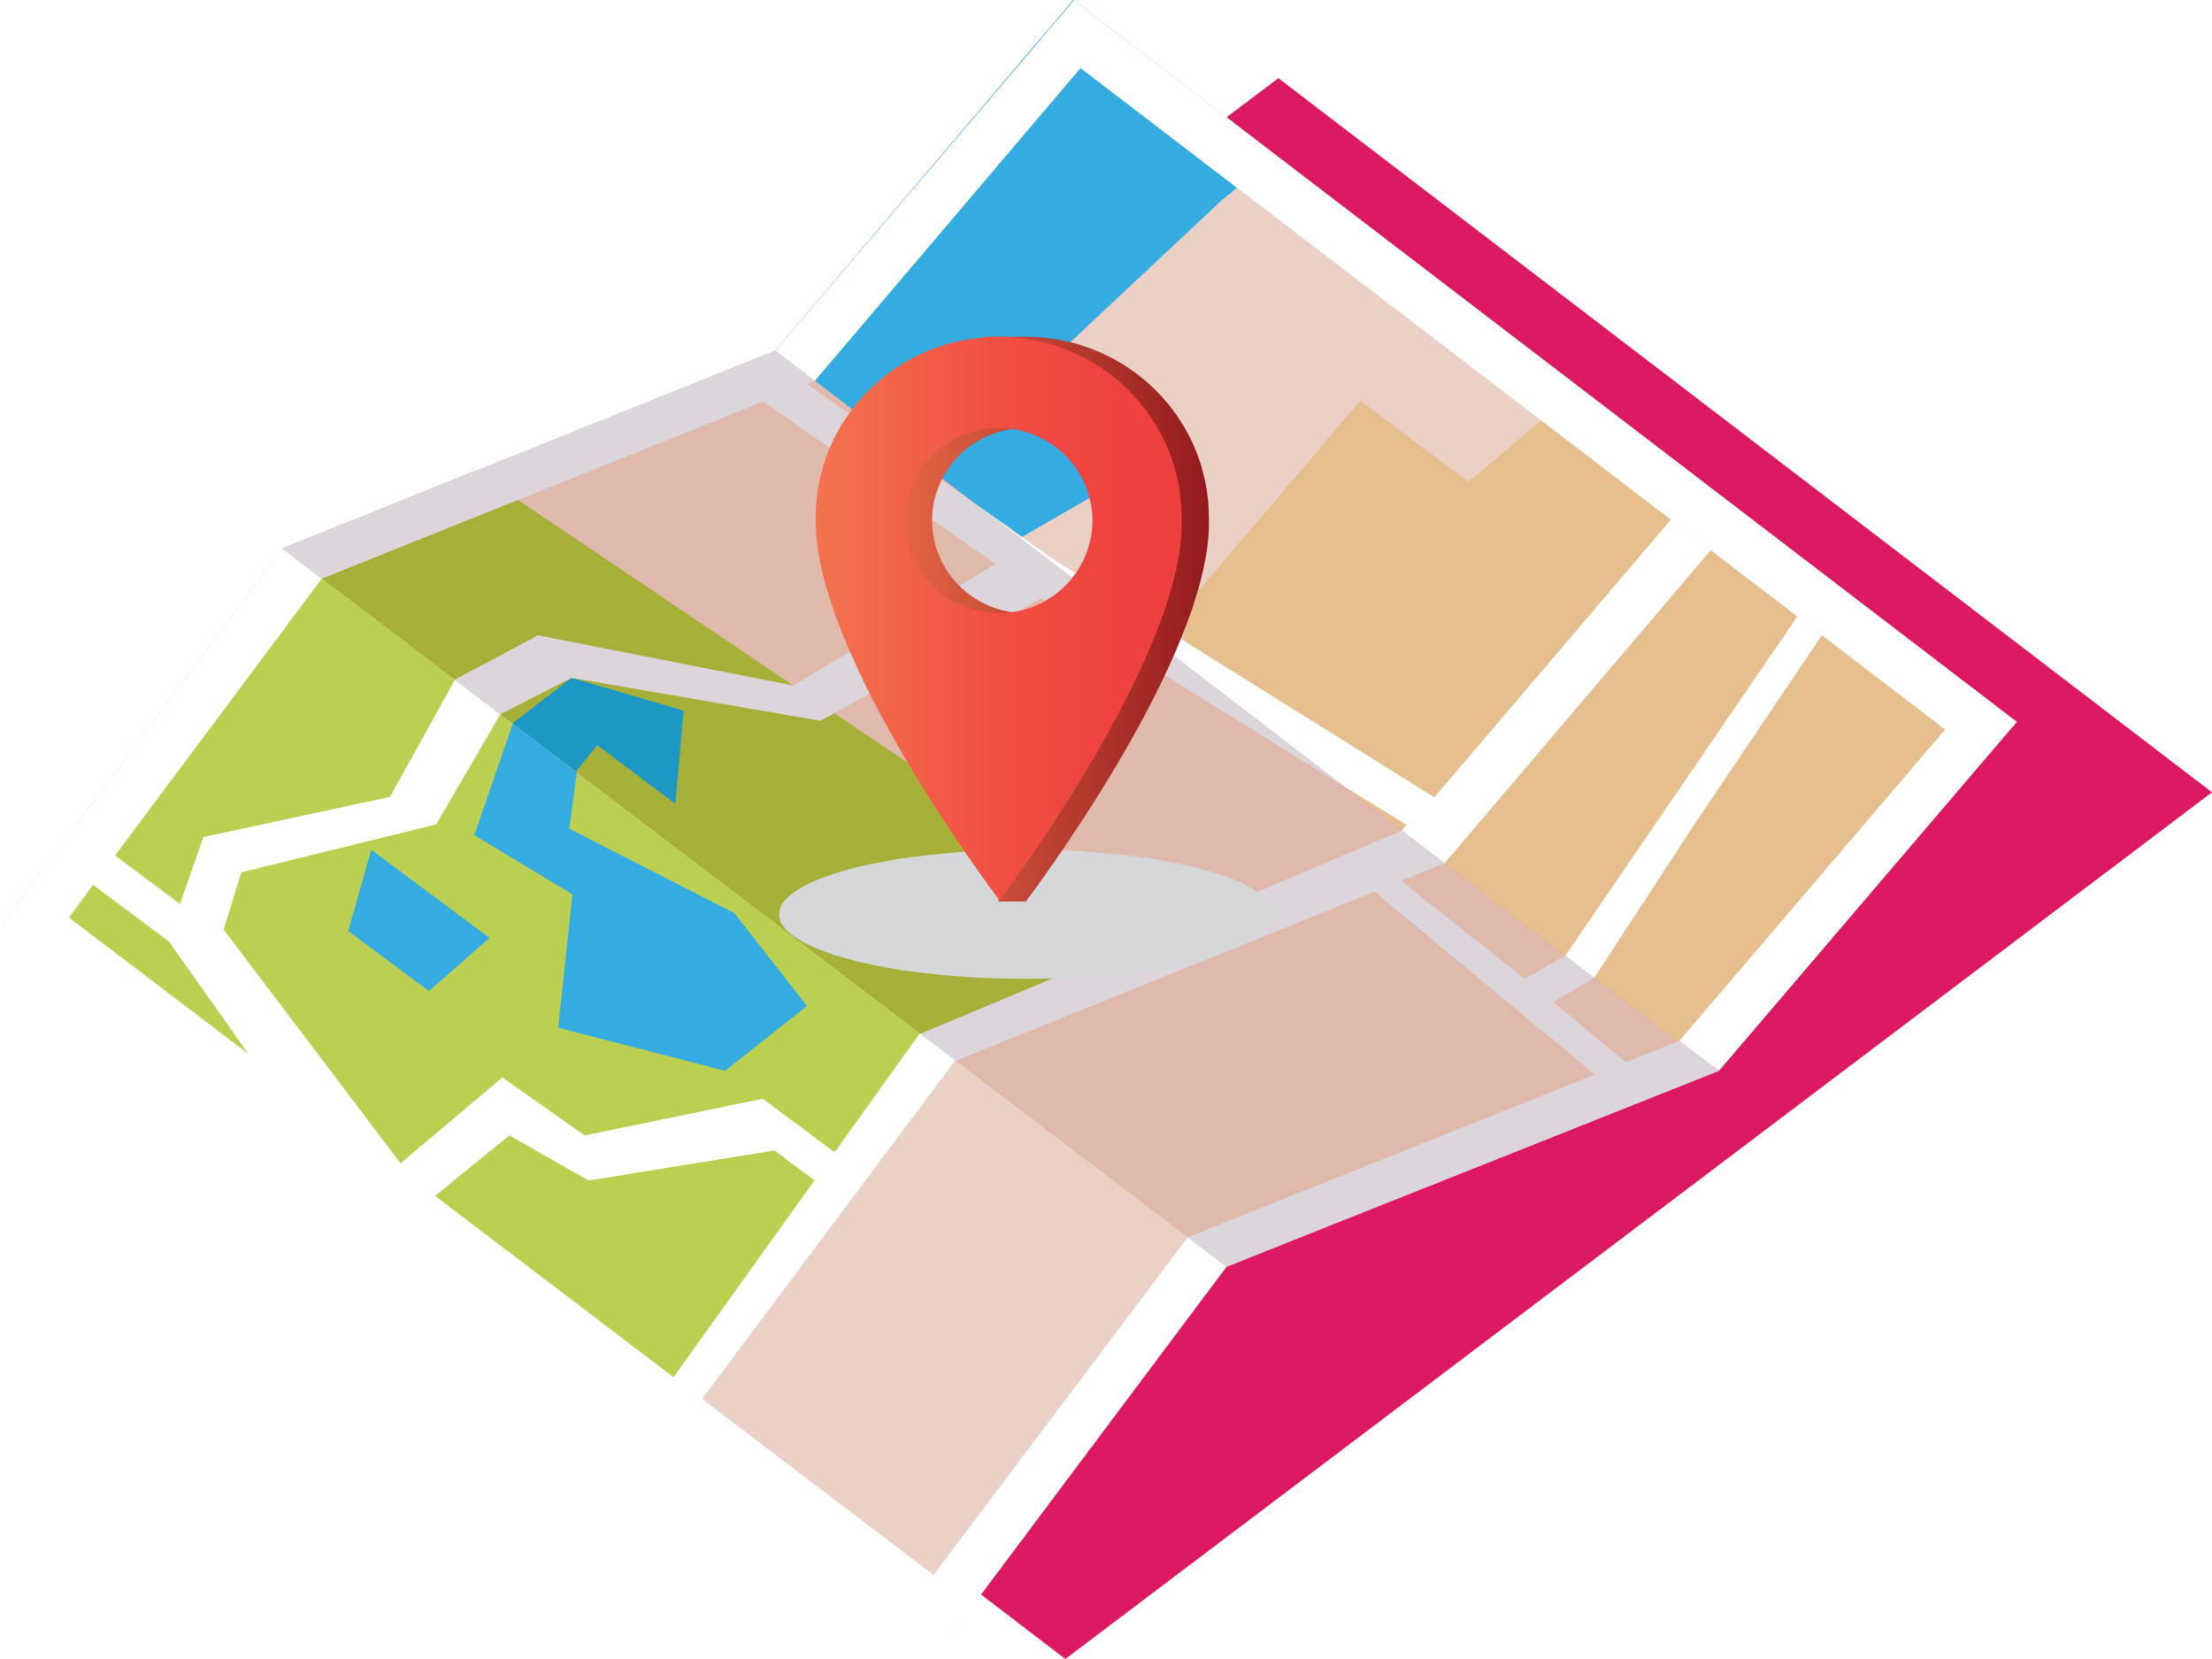 <svg width="272" height="204" viewBox="0 0 272 204" fill="none" xmlns="http://www.w3.org/2000/svg">
<g clip-path="url(#clip0_6925_62203)">
<g filter="url(#filter0_f_6925_62203)">
<path d="M157.194 9.608L110.195 45.133L63.196 80.657L16.197 116.181L131.002 204L178.001 168.475L225 132.95L272 97.426L157.194 9.608Z" fill="#DE1964"/>
</g>
<path d="M210.614 131.452L125.425 66.166L95.336 43.106L131.971 0L156.946 19.14L247.249 88.346L210.614 131.452Z" fill="#EAD0C5"/>
<path d="M138.109 58.849L125.425 66.166L95.336 43.106L131.971 0L156.946 19.14L150.164 24.681L127.394 46.033L138.109 58.849Z" fill="#34ACE2"/>
<path d="M210.614 131.452L145.111 81.254L146.005 74.232L167.264 49.272L180.57 59.274L194.209 47.698L247.249 88.346L210.614 131.452Z" fill="#E7BF8E"/>
<path d="M214.266 63.068L209.369 59.315L176.38 98.046L129.489 68.745L119.695 61.774L125.426 66.166L145.112 81.253L165.273 96.704L172.957 101.418L172.367 102.141L177.614 106.162L181.122 102.044L214.266 63.068Z" fill="white"/>
<path d="M208.497 101.148L227.387 73.125L224.411 70.844L192.462 117.542L196.016 120.269L208.497 101.148Z" fill="white"/>
<path d="M210.896 131.664L95.332 43.111L34.704 67.455L150.081 156.07L210.896 131.664Z" fill="#E0B9AD"/>
<path d="M137.751 118.495L113.642 128.148L112.604 127.352L61.224 87.982L55.662 83.719L34.707 67.455L58.417 57.925L128.396 105.081L122.856 107.298L137.751 118.495Z" fill="#A6AF37"/>
<path d="M73.445 91.63L70.599 95.165L62.747 89.15L70.288 83.347L84.069 87.376L83.032 98.837L73.445 91.63Z" fill="#1D98C5"/>
<path d="M165.442 96.835L128.024 73.578L102.602 87.692L100.885 88.63L70.287 83.354L61.224 87.982L55.662 83.719L66.155 78.122L97.542 84.294L122.403 69.353L88.701 45.772L94.162 43.581L119.749 61.821L165.442 96.835Z" fill="#DCD5DB"/>
<path d="M177.613 106.162L116.95 130.683L112.604 127.352L136.335 117.43L172.366 102.14L177.613 106.162Z" fill="#DCD5DB"/>
<path d="M204.341 134.295L190.978 123.208L196.016 120.267L192.462 117.542L187.445 120.344L172.127 108.195L168.932 109.574L200.556 135.815L204.341 134.295Z" fill="#DCD5DB"/>
<path d="M141.038 168.675L142.545 166.652L150.726 155.691L117.464 130.393L114.143 127.868L113.102 127.076L61.519 87.848L55.935 83.6L34.707 67.456L9.259 101.555L6.561 105.17L0.276 113.592L39.502 143.424L49.945 151.367L79.554 173.885L79.663 173.973L82.984 176.498L116.296 201.831L141.038 168.675Z" fill="#EAD0C5"/>
<path d="M114.143 127.87L79.666 173.969L79.556 173.886L49.948 151.367L39.504 143.424L0.279 113.592L6.563 105.17L9.261 101.555L34.707 67.456L55.935 83.6L61.519 87.848L113.102 127.078L114.143 127.87Z" fill="#BBCF50"/>
<path d="M99.242 123.701L89.167 131.665L68.641 126.383L70.388 109.966L58.321 102.697L63.049 89.01L70.931 95.005L69.998 101.895L90.287 112.271L99.242 123.701Z" fill="#34ACE2"/>
<path d="M45.654 104.489L60.197 115.333L52.734 121.869L42.819 114.476L45.654 104.489Z" fill="#34ACE2"/>
<path d="M117.464 130.395L82.987 176.495L79.666 173.969L79.556 173.886L100.164 145.144L95.225 141.462L72.375 145.169L62.63 139.613L52.661 147.739L49.948 151.367L39.504 143.424L37.541 139.498L20.762 115.758L6.563 105.17L9.261 101.555L22.135 111.155L25.014 102.929L47.951 97.99L55.935 83.6L61.519 87.848L53.637 101.373L29.68 107.263L27.504 114.302L49.253 143.045L61.776 132.494L71.891 139.621L93.8 135.109L102.624 141.69L113.102 127.078L114.143 127.87L117.464 130.395Z" fill="white"/>
<path d="M247.996 88.768L132.051 0.069L128.05 4.674L243.995 93.374L247.996 88.768Z" fill="#DCD5DB"/>
<path d="M100.19 46.838L95.336 43.117L132.051 0.069L247.996 88.768L211.361 131.694L206.507 127.991L239.189 89.698L132.877 8.367L100.19 46.838Z" fill="white"/>
<path d="M146.05 152.136L114.798 193.659L8.47 112.817L39.561 71.16L34.707 67.44L0 113.95L116.054 202.188L150.826 155.771L146.05 152.136Z" fill="white"/>
<path d="M95.336 43.117L100.19 46.837L39.561 71.16L34.707 67.441L95.336 43.117Z" fill="#DCD5DB"/>
<path d="M211.361 131.693L150.826 155.771L146.05 152.136L206.507 127.99L211.361 131.693Z" fill="#DCD5DB"/>
<g style="mix-blend-mode:multiply">
<path d="M126.141 120.357C142.894 120.357 156.475 116.806 156.475 112.426C156.475 108.045 142.894 104.494 126.141 104.494C109.388 104.494 95.807 108.045 95.807 112.426C95.807 116.806 109.388 120.357 126.141 120.357Z" fill="#D6D7D8"/>
</g>
<path d="M122.677 105.76L122.802 110.851H126.139C126.139 110.851 149.02 80.751 148.649 63.931C148.649 63.914 148.649 63.898 148.649 63.881C148.649 63.806 148.649 63.732 148.649 63.657C148.649 51.374 138.571 41.417 126.14 41.417H121.088L121.103 41.977C111.097 44.237 103.63 53.086 103.63 63.657C103.352 76.341 116.294 96.581 122.677 105.76ZM114.616 64.016C114.615 62.521 114.912 61.04 115.491 59.658C116.07 58.276 116.919 57.02 117.989 55.963C119.059 54.905 120.33 54.066 121.729 53.495C123.128 52.923 124.627 52.63 126.141 52.631C128.421 52.63 130.65 53.298 132.546 54.549C134.441 55.801 135.919 57.579 136.792 59.66C137.664 61.741 137.893 64.031 137.448 66.241C137.003 68.45 135.905 70.479 134.293 72.072C132.681 73.665 130.627 74.749 128.39 75.189C126.154 75.628 123.836 75.402 121.73 74.54C119.624 73.678 117.824 72.218 116.557 70.344C115.291 68.471 114.616 66.269 114.616 64.016Z" fill="url(#paint0_linear_6925_62203)"/>
<path d="M122.802 110.575V110.851C122.802 110.851 145.683 80.751 145.313 63.931C145.313 63.914 145.313 63.898 145.313 63.881C145.313 63.806 145.313 63.732 145.313 63.657C145.313 51.374 135.235 41.417 122.803 41.417C110.371 41.417 100.295 51.374 100.295 63.657C99.926 80.407 122.613 110.324 122.802 110.575ZM111.279 64.016C111.279 61.764 111.955 59.563 113.222 57.69C114.488 55.818 116.288 54.358 118.394 53.497C120.5 52.635 122.817 52.409 125.053 52.849C127.288 53.288 129.342 54.373 130.953 55.965C132.565 57.557 133.663 59.586 134.108 61.795C134.552 64.004 134.324 66.293 133.452 68.374C132.579 70.454 131.102 72.233 129.207 73.484C127.312 74.735 125.084 75.403 122.804 75.403C121.291 75.403 119.792 75.109 118.394 74.536C116.995 73.964 115.725 73.126 114.655 72.068C113.584 71.011 112.736 69.755 112.156 68.374C111.577 66.993 111.279 65.512 111.279 64.016Z" fill="url(#paint1_linear_6925_62203)"/>
</g>
<defs>
<filter id="filter0_f_6925_62203" x="9.197" y="2.608" width="269.803" height="208.392" filterUnits="userSpaceOnUse" color-interpolation-filters="sRGB">
<feFlood flood-opacity="0" result="BackgroundImageFix"/>
<feBlend mode="normal" in="SourceGraphic" in2="BackgroundImageFix" result="shape"/>
<feGaussianBlur stdDeviation="3.5" result="effect1_foregroundBlur_6925_62203"/>
</filter>
<linearGradient id="paint0_linear_6925_62203" x1="148.655" y1="76.134" x2="103.628" y2="76.134" gradientUnits="userSpaceOnUse">
<stop stop-color="#931A1D"/>
<stop offset="1" stop-color="#F3744D"/>
</linearGradient>
<linearGradient id="paint1_linear_6925_62203" x1="145.318" y1="76.134" x2="100.291" y2="76.134" gradientUnits="userSpaceOnUse">
<stop stop-color="#EF3E3E"/>
<stop offset="0.25" stop-color="#EF4440"/>
<stop offset="0.58" stop-color="#F15444"/>
<stop offset="0.95" stop-color="#F3704C"/>
<stop offset="1" stop-color="#F3744D"/>
</linearGradient>
<clipPath id="clip0_6925_62203">
<rect width="272" height="204" fill="white"/>
</clipPath>
</defs>
</svg>
